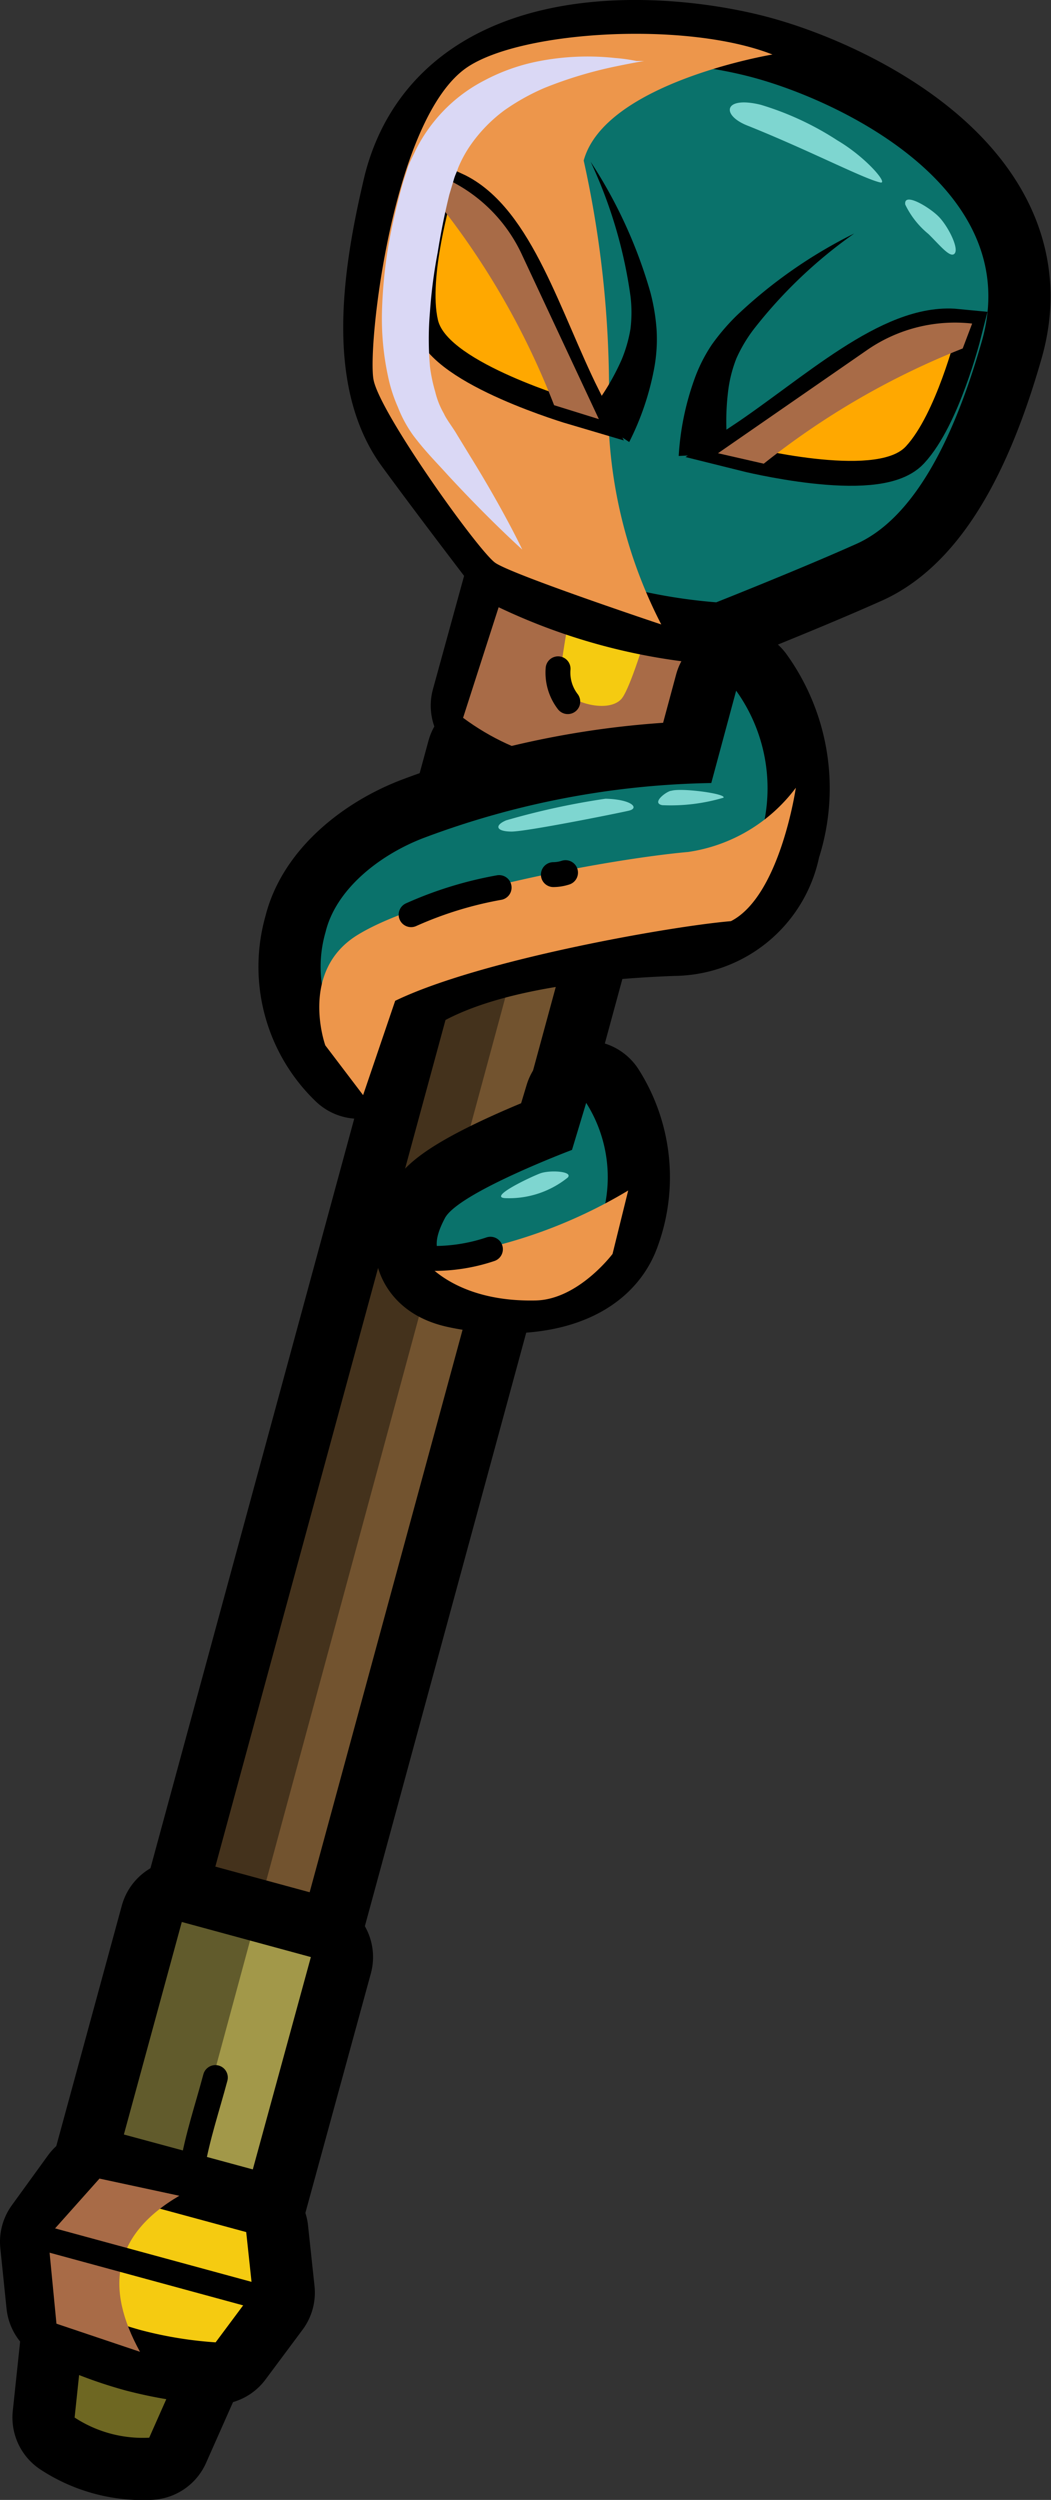 <svg xmlns="http://www.w3.org/2000/svg" viewBox="0 0 42.26 100.44"><rect x="0" y="0" width="42.26" height="100.44" fill="#333333" stroke="none"/><defs><style>.cls-1{isolation:isolate;}.cls-11,.cls-15,.cls-2{fill:none;stroke:#000;}.cls-11,.cls-2{stroke-linecap:round;stroke-linejoin:round;}.cls-2{stroke-width:5px;}.cls-3{fill:#72532f;}.cls-4{fill:#81827e;}.cls-5{fill:#a29849;}.cls-6{fill:#6e6722;}.cls-7{fill:#f5cb11;}.cls-8{opacity:0.4;}.cls-9{mix-blend-mode:multiply;}.cls-10{fill:#a86b47;}.cls-12{fill:#fff;}.cls-13{fill:#0a726b;}.cls-14{fill:#ed964b;}.cls-15{stroke-miterlimit:10;stroke-width:2px;}.cls-16{fill:#ffa800;}.cls-17{mix-blend-mode:overlay;}.cls-18{fill:#dad8f5;}.cls-19{fill:#7ed6d0;}</style></defs><title>snake staff</title><g class="cls-1"><g id="Calque_2" data-name="Calque 2"><g id="SUMMONER"><g id="SUMMONER-2" data-name="SUMMONER"><g id="L_ARM" data-name="L ARM"><g id="SNAKE_STAFF" data-name="SNAKE STAFF"><rect class="cls-2" x="-18.93" y="56.69" width="68.14" height="3.93" transform="translate(-45.43 57.86) rotate(-74.78)"/><rect class="cls-3" x="-18.93" y="56.69" width="68.14" height="3.93" transform="translate(-45.43 57.86) rotate(-74.78)"/><path class="cls-2" d="M24.37,36.41a15,15,0,0,1-5.92-1.61l1.19-4.38L25.56,32Z"/><path class="cls-4" d="M24.37,36.41a15,15,0,0,1-5.92-1.61l1.19-4.38L25.56,32Z"/><path class="cls-2" d="M9.49,89.63c-2.21,1.53-4,1.16-5.18-1.41l3-11,5.19,1.41Z"/><path class="cls-5" d="M9.49,89.63c-2.21,1.53-4,1.16-5.18-1.41l3-11,5.19,1.41Z"/><path class="cls-2" d="M6,97.94a5,5,0,0,1-3-.81l.38-3.59,4.08,1.11Z"/><path class="cls-6" d="M6,97.94a5,5,0,0,1-3-.81l.38-3.59,4.08,1.11Z"/><path class="cls-2" d="M8.67,94.11a15.94,15.94,0,0,1-3-.49A16.17,16.17,0,0,1,2.75,92.5L2.5,90.07l1.45-2,3,.81,2.95.8.26,2.43Z"/><path class="cls-7" d="M8.67,94.11a15.94,15.94,0,0,1-3-.49A16.17,16.17,0,0,1,2.75,92.5L2.5,90.07l1.45-2,3,.81,2.95.8.26,2.43Z"/><path class="cls-2" d="M26.46,30.16a9.08,9.08,0,0,1-6.64-1.81l2-7.27,6.63,1.8Z"/><path class="cls-7" d="M26.46,30.16a9.08,9.08,0,0,1-6.64-1.81l2-7.27,6.63,1.8Z"/><polygon class="cls-8" points="4.23 87.03 19.64 30.37 22.72 31.21 7.37 87.88 4.23 87.03"/><g class="cls-9"><path class="cls-10" d="M7.21,88.22c-2.68,1.57-3,3.7-1.58,6.27L2.27,93.36l-.34-3.51L4,87.53Z"/></g><path class="cls-11" d="M8.66,83.47c-.32,1.2-.72,2.38-.93,3.61"/><line class="cls-11" x1="1.63" y1="89.89" x2="11.08" y2="92.46"/><g class="cls-9"><path class="cls-10" d="M23.7,20.86s-1.37,6.1-1.15,6.71,1.84,1.12,2.42.53,2.12-6.48,2.12-6.48l1.53.57-2,8.77c-3.27,0-5.74-.45-8-2.12l2.7-8.39Z"/></g><path class="cls-12" d="M24.83,22.37c-.35.81-.58,1.83-.22,2.1s1.37-.62,1.45-1.2S24.83,22.37,24.83,22.37Z"/><path class="cls-12" d="M23.53,33.76c-.4.5-.57,1.6.23,1.3S24.12,33,23.53,33.76Z"/><path class="cls-11" d="M22.44,26.87a1.91,1.91,0,0,0,.39,1.32"/><path class="cls-11" d="M22.6,31.88a3.93,3.93,0,0,0-.53,1.85"/><path class="cls-2" d="M23.57,44.31a5.58,5.58,0,0,1,.53,4.9c-.66,1.93-3.55,2.1-5.57,1.66-1.12-.25-1.18-.91-.64-1.93S23,46.2,23,46.2Z"/><path class="cls-13" d="M23.57,44.31a5.58,5.58,0,0,1,.53,4.9c-.66,1.93-3.55,2.1-5.57,1.66-1.12-.25-1.18-.91-.64-1.93S23,46.2,23,46.2Z"/><g class="cls-9"><path class="cls-14" d="M17,50.57a19.87,19.87,0,0,0,8.26-2.74l-.63,2.55s-1.38,1.84-3.1,1.87C18.18,52.32,17,50.57,17,50.57Z"/></g><g class="cls-9"><path class="cls-11" d="M17.35,50.56a7.12,7.12,0,0,0,2.37-.37"/></g><path class="cls-2" d="M29.6,27.75l-1,3.71A34.38,34.38,0,0,0,17,33.68c-1.78.69-3.5,2.07-3.91,3.77a5,5,0,0,0,1.34,5s.19-.5.77-2.64c2.54-2.21,7.28-2.93,11.87-3.1a3.51,3.51,0,0,0,3.44-2.89A6.72,6.72,0,0,0,29.6,27.75Z"/><path class="cls-13" d="M29.6,27.75l-1,3.71A34.38,34.38,0,0,0,17,33.68c-1.78.69-3.5,2.07-3.91,3.77a5,5,0,0,0,1.34,5s.19-.5.77-2.64c2.54-2.21,7.28-2.93,11.87-3.1a3.51,3.51,0,0,0,3.44-2.89A6.72,6.72,0,0,0,29.6,27.75Z"/><g class="cls-9"><path class="cls-14" d="M32,31.65a6.59,6.59,0,0,1-4.33,2.58c-3.05.27-10.48,1.62-13.27,3.32C12,39,13.08,42,13.08,42l1.52,2,1.29-3.79c3.41-1.65,11.1-3,13.5-3.2C31.37,36,32,31.65,32,31.65Z"/></g><g class="cls-9"><path class="cls-11" d="M20.07,35.66a15.12,15.12,0,0,0-3.54,1.09"/></g><g class="cls-9"><path class="cls-11" d="M22.25,35.14a1.62,1.62,0,0,0,.49-.08"/></g><path class="cls-2" d="M21,22.08s-2.18-2.84-3.62-4.81c-1.76-2.39-1-6.63-.29-9.62,1.55-6.11,9.6-5.52,13.25-4.52s10.89,4.56,9.13,10.61c-.86,3-2.4,7-5.12,8.15-2.24,1-5.55,2.31-5.55,2.31A21.89,21.89,0,0,1,21,22.08Z"/><path class="cls-13" d="M21,22.08s-2.18-2.84-3.62-4.81c-1.76-2.39-1-6.63-.29-9.62,1.55-6.11,9.6-5.52,13.25-4.52s10.89,4.56,9.13,10.61c-.86,3-2.4,7-5.12,8.15-2.24,1-5.55,2.31-5.55,2.31A21.89,21.89,0,0,1,21,22.08Z"/><g class="cls-9"><path class="cls-14" d="M31.06,2.19s-6.73,1.12-7.59,4.26a42.69,42.69,0,0,1,1,10.56,19.09,19.09,0,0,0,2.12,8.08s-6-2-6.68-2.48-4.63-6-4.89-7.35S15.79,4.72,18.79,2.7C21,1.22,27.62.84,31.06,2.19Z"/></g><path d="M34.35,9.38a18.93,18.93,0,0,0-4.06,3.87,5.89,5.89,0,0,0-.68,1.15,5.33,5.33,0,0,0-.32,1.22,9.74,9.74,0,0,0,0,2.59l-2,.11a11,11,0,0,1,.62-3.05,6.29,6.29,0,0,1,.71-1.42,8.61,8.61,0,0,1,1-1.17A19.27,19.27,0,0,1,34.35,9.38Z"/><path d="M23.75,6.5a19.21,19.21,0,0,1,2.4,5.24,8.14,8.14,0,0,1,.25,1.49,6.42,6.42,0,0,1-.1,1.59,11,11,0,0,1-1,2.94l-1.67-1.1A9.48,9.48,0,0,0,25,14.44a5.6,5.6,0,0,0,.35-1.22,5.39,5.39,0,0,0,0-1.33A18.79,18.79,0,0,0,23.75,6.5Z"/><path class="cls-15" d="M38.45,13.41C35.9,13.16,32.91,16,30,17.94c0,0,5.21,1.3,6.42,0S38.45,13.41,38.45,13.41Z"/><path class="cls-16" d="M38.45,13.41C35.9,13.16,32.91,16,30,17.94c0,0,5.21,1.3,6.42,0S38.45,13.41,38.45,13.41Z"/><path class="cls-15" d="M18.17,7.89c2.33,1.08,3.45,5.08,5,8.2,0,0-5.16-1.52-5.56-3.23S18.17,7.89,18.17,7.89Z"/><path class="cls-16" d="M18.17,7.89c2.33,1.08,3.45,5.08,5,8.2,0,0-5.16-1.52-5.56-3.23S18.17,7.89,18.17,7.89Z"/><g class="cls-9"><path class="cls-10" d="M17.72,8.28a31.09,31.09,0,0,1,4.56,8l1.8.56L21,10.26a6.25,6.25,0,0,0-3.05-3.07Z"/></g><g class="cls-9"><path class="cls-10" d="M38.71,14a31.32,31.32,0,0,0-8,4.63l-1.84-.42,6-4.15A6.21,6.21,0,0,1,39.09,13Z"/></g><g class="cls-17"><path class="cls-18" d="M21,22.08s-1.29-1.15-3-3c-.44-.49-.88-.92-1.38-1.58A5.06,5.06,0,0,1,16,16.36a6.07,6.07,0,0,1-.4-1.25,11,11,0,0,1-.24-2.63,19.36,19.36,0,0,1,.26-2.63,25.65,25.65,0,0,1,.6-2.57l.19-.59c.08-.21.21-.45.31-.67a6.36,6.36,0,0,1,.76-1.17,6.29,6.29,0,0,1,2-1.62,7.83,7.83,0,0,1,2.08-.75,10.27,10.27,0,0,1,3.17-.15,7.06,7.06,0,0,1,.86.12l.31,0s-.43.07-1.15.22a16.73,16.73,0,0,0-2.85.86,8.82,8.82,0,0,0-1.63.91,6,6,0,0,0-1.37,1.42,4.81,4.81,0,0,0-.48.89c-.05.16-.12.28-.17.46l-.18.6c-.17.68-.35,1.56-.47,2.33a20,20,0,0,0-.31,2.37,12.6,12.6,0,0,0,0,2.23,6.33,6.33,0,0,0,.21,1,3.29,3.29,0,0,0,.35.88c.1.23.37.57.53.85l.52.85C20.27,20.53,21,22.08,21,22.08Z"/></g><path class="cls-19" d="M30.59,4.21c-1.51-.37-1.61.43-.5.85,2.49,1,4.61,2.11,5.3,2.27.36.09-.55-1-1.72-1.69A11.94,11.94,0,0,0,30.59,4.21Z"/><path class="cls-19" d="M36.4,8.22a3.46,3.46,0,0,0,.93,1.18c.47.46.89,1,1.06.78s-.27-1.09-.64-1.47S36.32,7.69,36.4,8.22Z"/><path class="cls-19" d="M24.35,32.09a30,30,0,0,0-4,.87c-.49.21-.39.45.22.45s4.3-.74,4.72-.84S25.42,32.12,24.35,32.09Z"/><path class="cls-19" d="M21.73,47.14c-.38.14-2.21,1-1.36,1a3.76,3.76,0,0,0,2.46-.83C23.05,47.06,22.13,47,21.73,47.14Z"/><path class="cls-19" d="M27,31.77c-.17,0-.84.49-.37.58a7.46,7.46,0,0,0,2.46-.3C29.22,31.89,27.42,31.65,27,31.77Z"/></g></g></g></g></g></g></svg>